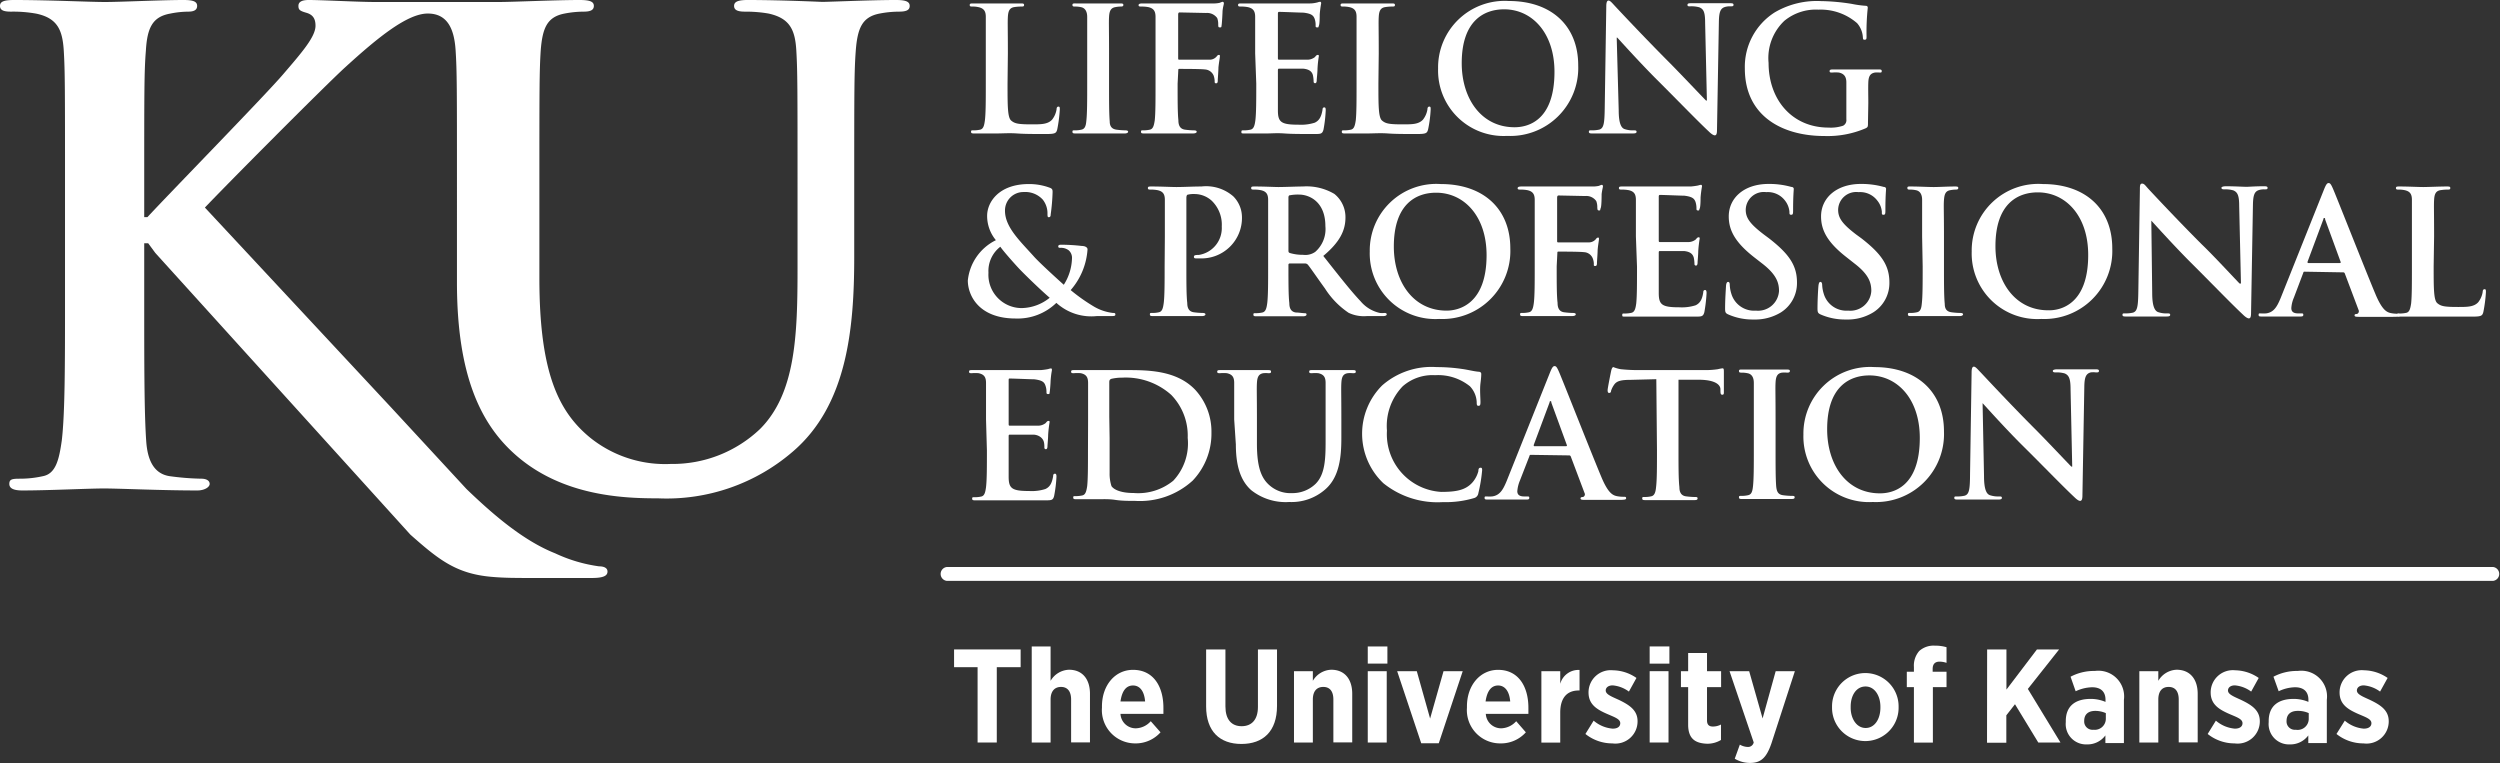 <svg id="Layer_1" data-name="Layer 1" xmlns="http://www.w3.org/2000/svg" viewBox="0 0 225.35 68.79"><rect x="0" y="0" width="225.35" height="68.79" fill="#333333" stroke="none"/><defs><style>.cls-1{fill:#fff;}</style></defs><title>life_prof_ed_scr</title><path class="cls-1" d="M224.73,52.36H85.34a.63.63,0,0,1,0-1.25H224.73a.63.63,0,0,1,0,1.25Z"/><path class="cls-1" d="M31.1,6.08c-1.86,1.7-10.64,10.53-12.63,12.63l16.77,18,6.81,7.37c2.36,2.27,5.1,4.65,8,5.8A13.69,13.69,0,0,0,54,51.05c.4,0,.76.12.76.47s-.3.58-1.41.58H48.24c-1.75,0-2.81,0-4-.11-3.16-.29-4.74-1.58-7.25-3.8L14,22.8l-.64-.87H13v5.32c0,5.38,0,10,.18,12.51.11,1.64.64,2.93,2.1,3.16a23.92,23.92,0,0,0,2.87.23c.46,0,.75.18.75.47s-.47.59-1.11.59c-3.27,0-7-.18-8.42-.18s-5,.18-7.36.18c-.77,0-1.17-.18-1.17-.59s.23-.47.93-.47a9.45,9.45,0,0,0,2.11-.23c1.16-.23,1.45-1.52,1.69-3.22.29-2.45.29-7.07.29-12.45V17c0-8.89,0-10.53-.11-12.4S5.2,1.64,3.27,1.23A11.73,11.73,0,0,0,1,1.05c-.64,0-1-.11-1-.52S.41,0,1.28,0C4.39,0,8.07.18,9.47.18S14.56,0,16.55,0c.82,0,1.22.12,1.22.53s-.35.52-.82.52a8.44,8.44,0,0,0-1.63.18c-1.58.29-2.05,1.29-2.17,3.33C13,6.43,13,8.07,13,17v2.57h.29c2-2.16,10.52-10.88,12.22-12.86s2.93-3.39,2.93-4.39c0-.64-.24-1-.83-1.17S26.9.88,26.9.53s.29-.53.93-.53c1.23,0,4.45.18,6,.18H45.07C46.46.17,50.14,0,52.24,0c.87,0,1.29.12,1.29.53s-.36.52-.94.52a9.14,9.14,0,0,0-1.69.17c-1.58.3-2,1.29-2.16,3.33-.12,1.87-.12,3.5-.12,12.36v8.17c0,8.45,1.7,12,4.55,14.35a10.78,10.78,0,0,0,7.29,2.39,11.44,11.44,0,0,0,8.05-3.15c3.21-3.21,3.38-8.46,3.38-14.46v-7.3c0-8.86,0-10.49-.11-12.36s-.59-2.91-2.51-3.33a12,12,0,0,0-2.1-.17c-.64,0-1-.12-1-.52S66.59,0,67.4,0c3,0,6.65.17,6.71.17.7,0,4.37-.17,6.65-.17C81.58,0,82,.12,82,.53s-.35.52-1,.52a9.33,9.33,0,0,0-1.7.17c-1.57.3-2,1.29-2.16,3.33C77,6.42,77,8.05,77,16.91v6.25c0,6.47-.64,13.36-5.54,17.55a17.41,17.41,0,0,1-12.14,4.21c-3.09,0-8.69-.18-12.94-4-3-2.69-5.19-7-5.19-15.46V16.91c0-8.86,0-10.49-.12-12.36s-.69-3.33-2.51-3.33S34.12,3.32,31.1,6.08Z"/><path class="cls-1" d="M88.12,60.14H86v-1.6H92v1.6H89.85v6.79H88.12Z"/><path class="cls-1" d="M93,58.27h1.7v3.1a2,2,0,0,1,1.66-1c1.2,0,1.89.84,1.89,2.17v4.38h-1.7V63.06c0-.76-.34-1.14-.91-1.14s-.94.38-.94,1.14v3.87H93Z"/><path class="cls-1" d="M99.33,63.79v-.11c0-1.91,1.18-3.3,2.8-3.3,1.84,0,2.74,1.5,2.74,3.42,0,.1,0,.3,0,.55H101a1.37,1.37,0,0,0,1.39,1.3,1.86,1.86,0,0,0,1.34-.64l.88,1a3,3,0,0,1-2.29,1A3,3,0,0,1,99.33,63.79Zm3.89-.56c-.07-.89-.45-1.44-1.09-1.44s-1,.52-1.13,1.44Z"/><path class="cls-1" d="M108.72,63.67V58.54h1.74v5.14c0,1.19.56,1.78,1.46,1.78s1.47-.58,1.47-1.74V58.54h1.72v5.09c0,2.32-1.27,3.43-3.21,3.43S108.72,65.94,108.72,63.67Z"/><path class="cls-1" d="M116.64,60.5h1.7v.87a2,2,0,0,1,1.66-1c1.2,0,1.89.84,1.89,2.17v4.38h-1.7V63.06c0-.76-.33-1.14-.91-1.14s-.94.38-.94,1.14v3.87h-1.7Z"/><path class="cls-1" d="M123.29,58.27h1.77v1.55h-1.77Zm0,2.23H125v6.43h-1.71Z"/><path class="cls-1" d="M125.94,60.5h1.77l1.2,4.27,1.21-4.27h1.73L129.69,67h-1.58Z"/><path class="cls-1" d="M132.23,63.79v-.11c0-1.91,1.19-3.3,2.81-3.3,1.83,0,2.73,1.5,2.73,3.42,0,.1,0,.3,0,.55h-3.84a1.38,1.38,0,0,0,1.39,1.3,1.88,1.88,0,0,0,1.35-.64l.87,1a3,3,0,0,1-2.29,1A3,3,0,0,1,132.23,63.79Zm3.9-.56c-.07-.89-.46-1.44-1.09-1.44s-1,.52-1.13,1.44Z"/><path class="cls-1" d="M138.94,60.5h1.7v1.14a1.7,1.7,0,0,1,1.74-1.25v1.85h-.07c-1.05,0-1.67.65-1.67,2v2.7h-1.7Z"/><path class="cls-1" d="M142.91,66.16l.74-1.2a3,3,0,0,0,1.72.72c.48,0,.68-.22.68-.49v0c0-.37-.48-.53-1.17-.83-.92-.4-1.69-.85-1.69-1.94v0a2,2,0,0,1,2.2-2,3.79,3.79,0,0,1,2.12.69l-.68,1.23a2.87,2.87,0,0,0-1.46-.56c-.41,0-.63.21-.63.46v0c0,.34.48.53,1.17.84.93.45,1.7.92,1.7,1.93v0a2,2,0,0,1-2.27,2A3.87,3.87,0,0,1,142.91,66.16Z"/><path class="cls-1" d="M148.7,58.27h1.78v1.55H148.7Zm0,2.23h1.7v6.43h-1.7Z"/><path class="cls-1" d="M152.17,65.32V61.94h-.65V60.5h.65V58.86h1.7V60.5h1.27v1.44h-1.27v3c0,.37.17.55.53.55a1.58,1.58,0,0,0,.73-.18V66.7a2.37,2.37,0,0,1-1.26.34C152.89,67,152.17,66.66,152.17,65.32Z"/><path class="cls-1" d="M160.06,60.5h1.73L159.68,67c-.44,1.28-.93,1.77-1.93,1.77a2.67,2.67,0,0,1-1.38-.38l.46-1.27a1.5,1.5,0,0,0,.7.21.52.52,0,0,0,.55-.41L155.9,60.5h1.77l1.21,4.26Z"/><path class="cls-1" d="M165.14,63.8v-.13a3,3,0,1,1,6,0v.13a3,3,0,1,1-6,0Zm4.36,0v-.09c0-1-.52-1.83-1.34-1.83s-1.34.78-1.34,1.82v.09c0,1,.54,1.83,1.35,1.83S169.5,64.82,169.5,63.78Z"/><path class="cls-1" d="M172.52,61.94h-.64V60.55h.64v-.43a2,2,0,0,1,.48-1.44,1.93,1.93,0,0,1,1.41-.48,3.55,3.55,0,0,1,1.05.14v1.41a2,2,0,0,0-.62-.11c-.4,0-.63.2-.63.66v.25h1.25v1.39h-1.23v5h-1.71Z"/><path class="cls-1" d="M179.12,58.54h1.74v3.62l2.75-3.62h2l-2.82,3.56,2.94,4.83h-2l-2.1-3.45-.78,1v2.47h-1.74Z"/><path class="cls-1" d="M186.21,65.1V65c0-1.41.92-2,2.24-2a3.36,3.36,0,0,1,1.34.27v-.19c0-.75-.44-1.13-1.21-1.13a3.66,3.66,0,0,0-1.48.36L186.64,61a4.49,4.49,0,0,1,2.19-.52,2.32,2.32,0,0,1,2.62,2.6v3.9h-1.67v-.69a2,2,0,0,1-1.67.81A1.83,1.83,0,0,1,186.21,65.1Zm3.61-.28v-.54a2.37,2.37,0,0,0-.95-.2c-.63,0-1,.31-1,.9v0a.75.75,0,0,0,.83.8A1,1,0,0,0,189.82,64.82Z"/><path class="cls-1" d="M192.84,60.5h1.71v.87a2,2,0,0,1,1.65-1c1.2,0,1.9.84,1.9,2.17v4.38h-1.71V63.06c0-.76-.33-1.14-.91-1.14s-.93.38-.93,1.14v3.87h-1.71Z"/><path class="cls-1" d="M199,66.16l.74-1.2a3,3,0,0,0,1.71.72c.48,0,.69-.22.69-.49v0c0-.37-.48-.53-1.18-.83-.91-.4-1.69-.85-1.69-1.94v0a2,2,0,0,1,2.21-2,3.84,3.84,0,0,1,2.12.69l-.68,1.23a2.87,2.87,0,0,0-1.47-.56c-.4,0-.62.21-.62.46v0c0,.34.48.53,1.16.84.94.45,1.71.92,1.71,1.93v0a2,2,0,0,1-2.27,2A3.87,3.87,0,0,1,199,66.16Z"/><path class="cls-1" d="M204.5,65.1V65c0-1.41.92-2,2.24-2a3.36,3.36,0,0,1,1.34.27v-.19c0-.75-.44-1.13-1.21-1.13a3.57,3.57,0,0,0-1.47.36L204.93,61a4.49,4.49,0,0,1,2.19-.52,2.32,2.32,0,0,1,2.62,2.6v3.9h-1.67v-.69a2,2,0,0,1-1.67.81A1.83,1.83,0,0,1,204.5,65.1Zm3.61-.28v-.54a2.33,2.33,0,0,0-1-.2c-.62,0-1,.31-1,.9v0a.75.75,0,0,0,.83.8A1,1,0,0,0,208.11,64.82Z"/><path class="cls-1" d="M210.61,66.16l.75-1.2a3,3,0,0,0,1.71.72c.48,0,.69-.22.69-.49v0c0-.37-.48-.53-1.18-.83-.91-.4-1.69-.85-1.69-1.94v0a2,2,0,0,1,2.21-2,3.84,3.84,0,0,1,2.12.69l-.68,1.23a2.87,2.87,0,0,0-1.47-.56c-.4,0-.62.21-.62.46v0c0,.34.48.53,1.16.84.94.45,1.71.92,1.71,1.93v0a2,2,0,0,1-2.27,2A3.88,3.88,0,0,1,210.61,66.16Z"/><path class="cls-1" d="M90.82,7.54c0,2,0,3.05.33,3.33s.66.34,1.87.34c.82,0,1.43,0,1.82-.43a2,2,0,0,0,.4-.93c0-.14.05-.24.17-.24s.12.08.12.27a12.74,12.74,0,0,1-.23,1.78c-.09.34-.17.42-1,.42-1.11,0-1.92,0-2.62-.05s-1.25,0-1.89,0h-.88l-1.07,0c-.2,0-.31,0-.31-.15s.06-.13.25-.13a2.65,2.65,0,0,0,.56-.06c.31-.06.38-.4.44-.85.08-.65.08-1.88.08-3.3V4.81c0-2.36,0-2.79,0-3.29S88.7.75,88.18.64a2.24,2.24,0,0,0-.51-.05c-.17,0-.26,0-.26-.14s.11-.14.34-.14c.73,0,1.71,0,2.13,0s1.5,0,2.1,0c.22,0,.33,0,.33.14s-.09.14-.28.14a4.42,4.42,0,0,0-.61.05c-.41.07-.54.34-.57.88s0,.93,0,3.29Z"/><path class="cls-1" d="M98,4.81C98,2.45,98,2,98,1.52s-.19-.79-.53-.87a2.53,2.53,0,0,0-.56-.06c-.15,0-.24,0-.24-.15s.12-.13.37-.13c.59,0,1.56,0,2,0s1.31,0,1.89,0c.21,0,.33,0,.33.13s-.09.15-.25.15a2.68,2.68,0,0,0-.46.05c-.42.07-.55.34-.58.88s0,.93,0,3.29V7.54c0,1.5,0,2.72.06,3.39,0,.42.16.7.62.76a6.83,6.83,0,0,0,.79.06c.18,0,.25.05.25.13s-.12.15-.29.15c-1,0-2,0-2.42,0s-1.33,0-2,0c-.2,0-.31,0-.31-.15s.06-.13.24-.13a2.58,2.58,0,0,0,.56-.06c.31-.06.41-.32.45-.77C98,10.26,98,9,98,7.54Z"/><path class="cls-1" d="M106.15,7.54c0,1.48,0,2.65.07,3.3,0,.45.14.79.61.85a6.83,6.83,0,0,0,.77.06c.21,0,.27.05.27.13s-.11.15-.34.15c-1,0-2,0-2.36,0s-1.38,0-2,0c-.22,0-.32,0-.32-.15s.06-.13.23-.13a2.65,2.65,0,0,0,.56-.06c.31-.06.38-.4.45-.85.07-.65.07-1.82.07-3.3V4.81c0-2.36,0-2.79,0-3.29S104,.75,103.5.64a3.32,3.32,0,0,0-.61-.05c-.15,0-.26,0-.26-.12s.12-.16.35-.16l1.26,0,1,0c.59,0,3.73,0,4.09,0a2.46,2.46,0,0,0,.63-.06,1.29,1.29,0,0,1,.25-.09.13.13,0,0,1,.11.14c0,.11-.08.29-.12.7,0,.15-.05,1.06-.08,1.25s0,.22-.16.22-.14-.08-.15-.25a1.59,1.59,0,0,0-.09-.59,1.12,1.12,0,0,0-1-.46l-2.38-.05c-.1,0-.14.05-.14.22V5.24c0,.09,0,.14.1.14h2c.26,0,.48,0,.7,0a.82.82,0,0,0,.66-.28c.08-.09.11-.15.2-.15s.1,0,.1.14-.08.48-.13,1c0,.31-.06,1-.06,1.13s0,.29-.15.29-.13-.11-.13-.21a1.71,1.71,0,0,0-.09-.48.91.91,0,0,0-.79-.56c-.39-.05-2-.05-2.3-.05-.07,0-.1,0-.1.14Z"/><path class="cls-1" d="M113.14,4.81c0-2.36,0-2.79,0-3.29s-.16-.77-.67-.88a3.2,3.2,0,0,0-.6-.05c-.18,0-.27,0-.27-.14s.11-.14.34-.14l1.26,0,1,0c.5,0,3.59,0,3.88,0s.54-.06.67-.09a1.05,1.05,0,0,1,.24-.06c.08,0,.1.06.1.14a9.75,9.75,0,0,0-.13,1c0,.15,0,.83-.07,1s0,.17-.16.17-.14-.08-.14-.22a1.61,1.61,0,0,0-.09-.56c-.11-.28-.26-.46-1-.55-.26,0-1.89-.07-2.2-.07-.08,0-.11.05-.11.16V5.21c0,.11,0,.17.11.17.34,0,2.12,0,2.48,0a1.1,1.1,0,0,0,.74-.23c.11-.13.17-.2.25-.2s.11,0,.11.12a9.92,9.92,0,0,0-.12,1.13c0,.31-.07.93-.07,1s0,.3-.14.3a.13.13,0,0,1-.14-.14,3,3,0,0,0-.06-.56c-.07-.31-.29-.55-.87-.61-.29,0-1.82,0-2.2,0-.07,0-.09.06-.09.15V7.54c0,.52,0,2,0,2.4,0,1.07.28,1.3,1.86,1.3a4.1,4.1,0,0,0,1.46-.18c.4-.19.59-.52.7-1.15,0-.17.06-.23.17-.23s.12.12.12.27a11.88,11.88,0,0,1-.2,1.73c-.11.4-.25.4-.84.4-1.16,0-2,0-2.68-.05s-1.15,0-1.61,0h-.89c-.35,0-.76,0-1.07,0s-.31,0-.31-.15.07-.13.25-.13a2.65,2.65,0,0,0,.56-.06c.31-.06.39-.4.45-.85.08-.65.08-1.88.08-3.3Z"/><path class="cls-1" d="M124.25,7.54c0,2,0,3.05.33,3.33s.66.34,1.87.34c.83,0,1.43,0,1.82-.43a2,2,0,0,0,.4-.93c0-.14.05-.24.17-.24s.12.08.12.27a11.38,11.38,0,0,1-.23,1.78c-.09.34-.17.42-1,.42-1.12,0-1.93,0-2.62-.05s-1.26,0-1.9,0h-.88l-1.07,0c-.2,0-.31,0-.31-.15s.06-.13.25-.13a2.65,2.65,0,0,0,.56-.06c.31-.06.38-.4.45-.85.07-.65.07-1.88.07-3.3V4.81c0-2.36,0-2.79,0-3.29s-.15-.77-.66-.88a2.4,2.4,0,0,0-.52-.05c-.17,0-.26,0-.26-.14s.11-.14.34-.14c.73,0,1.71,0,2.13,0s1.5,0,2.11,0c.21,0,.32,0,.32.14s-.09.14-.28.14a4.16,4.16,0,0,0-.6.05c-.42.07-.55.34-.58.88s0,.93,0,3.29Z"/><path class="cls-1" d="M129.63,6.17A6,6,0,0,1,136,.09c3.86,0,6.26,2.25,6.26,5.8a6.13,6.13,0,0,1-6.42,6.36A5.9,5.9,0,0,1,129.63,6.17Zm10.49.3c0-3.48-2-5.63-4.54-5.63-1.78,0-3.82,1-3.82,4.85,0,3.23,1.79,5.78,4.76,5.78C137.61,11.47,140.12,11,140.12,6.47Z"/><path class="cls-1" d="M145.91,9.92c0,1.21.23,1.62.54,1.72a2.27,2.27,0,0,0,.8.11c.17,0,.27,0,.27.13s-.14.15-.36.15c-1,0-1.63,0-1.92,0s-.87,0-1.68,0c-.2,0-.34,0-.34-.15s.1-.13.25-.13a2.87,2.87,0,0,0,.7-.07c.4-.13.46-.58.48-1.93l.14-9.17c0-.31.05-.53.2-.53s.31.2.57.48,2.55,2.73,4.81,5c1,1,3.15,3.28,3.41,3.53h.08l-.16-7c0-1-.15-1.24-.52-1.4a2.68,2.68,0,0,0-.83-.09c-.18,0-.24,0-.24-.14s.17-.14.4-.14c.81,0,1.55,0,1.87,0s.76,0,1.52,0c.21,0,.36,0,.36.14s-.09.14-.28.14a1.54,1.54,0,0,0-.46.05c-.44.12-.56.45-.58,1.32l-.17,9.78c0,.34-.06.48-.2.48s-.36-.17-.53-.34c-1-.93-3-3-4.57-4.56s-3.41-3.61-3.69-3.91h-.05Z"/><path class="cls-1" d="M168.38,11c0,.42,0,.45-.2.56a8.68,8.68,0,0,1-3.73.7c-3.8,0-7.17-1.8-7.17-6.08A5.81,5.81,0,0,1,160,1.1a7.51,7.51,0,0,1,4.17-1,19,19,0,0,1,2.75.25,9.2,9.2,0,0,0,1.22.17c.19,0,.22.08.22.19a20.5,20.5,0,0,0-.11,2.54c0,.25,0,.33-.17.33s-.14-.08-.16-.2a2.13,2.13,0,0,0-.52-1.29A5,5,0,0,0,163.92.87a4.47,4.47,0,0,0-3.07,1,4.61,4.61,0,0,0-1.43,3.8c0,3.33,2.13,5.83,5.4,5.83a3.48,3.48,0,0,0,1.32-.17.56.56,0,0,0,.29-.58V9.26c0-.78,0-1.37,0-1.83s-.16-.78-.67-.89a3.37,3.37,0,0,0-.61,0c-.14,0-.23,0-.23-.13s.11-.15.33-.15c.8,0,1.78,0,2.25,0s1.3,0,1.81,0c.2,0,.31,0,.31.15s-.09.13-.2.13a2.35,2.35,0,0,0-.42,0c-.42.08-.57.34-.59.89s0,1.08,0,1.86Z"/><path class="cls-1" d="M89.77,21.65a3.42,3.42,0,0,1-.79-2.2c0-1.23,1.06-2.86,3.76-2.86a5.33,5.33,0,0,1,1.88.33c.26.09.26.22.26.4a17.66,17.66,0,0,1-.17,2c0,.23-.09.26-.18.26s-.11-.06-.11-.29A2,2,0,0,0,94,18a2.13,2.13,0,0,0-1.72-.69A1.66,1.66,0,0,0,90.59,19c0,1.46,1.33,2.7,2.57,4.08.53.61,2.44,2.33,2.73,2.59a4.66,4.66,0,0,0,.74-2.39.9.9,0,0,0-.29-.71,1.14,1.14,0,0,0-.76-.23c-.09,0-.19,0-.19-.13s.13-.15.25-.15a15.79,15.79,0,0,1,1.86.11c.3,0,.53.12.53.31a6.2,6.2,0,0,1-1.52,3.67,16.38,16.38,0,0,0,2.16,1.52,4.37,4.37,0,0,0,1.65.54c.14,0,.22,0,.22.14s-.12.14-.46.14h-1.2a4.68,4.68,0,0,1-3.66-1.19,5,5,0,0,1-3.67,1.41c-3.32,0-4.31-2.08-4.31-3.43A4.56,4.56,0,0,1,89.77,21.65Zm4.85,5.19c-.9-.77-2.39-2.23-2.79-2.66s-1.4-1.55-1.66-1.94a2.76,2.76,0,0,0-1.07,2.35,3,3,0,0,0,3,3.18A4.12,4.12,0,0,0,94.62,26.84Z"/><path class="cls-1" d="M105,21.31c0-2.36,0-2.79,0-3.29s-.15-.77-.67-.88a3.12,3.12,0,0,0-.6-.05c-.17,0-.26,0-.26-.14s.1-.14.34-.14c.82,0,1.8.05,2.23.05.64,0,1.53-.05,2.25-.05a3.73,3.73,0,0,1,2.88.89,2.68,2.68,0,0,1,.78,1.84,3.65,3.65,0,0,1-3.82,3.75h-.32c-.08,0-.19,0-.19-.14s.11-.17.44-.17a2.45,2.45,0,0,0,2.07-2.56,3,3,0,0,0-.91-2.33,2.31,2.31,0,0,0-1.55-.6,2.13,2.13,0,0,0-.61.06c-.07,0-.12.12-.12.3V24c0,1.42,0,2.65.08,3.31,0,.44.14.78.6.84a6.83,6.83,0,0,0,.79.06c.17,0,.25.05.25.13s-.12.15-.29.15c-1,0-2,0-2.41,0s-1.33,0-2,0c-.2,0-.31,0-.31-.15s.06-.13.25-.13a2.47,2.47,0,0,0,.55-.06c.32-.06.39-.4.45-.85.08-.65.08-1.88.08-3.3Z"/><path class="cls-1" d="M114.31,21.31c0-2.36,0-2.79,0-3.29s-.15-.77-.67-.88a3.12,3.12,0,0,0-.6-.05c-.17,0-.26,0-.26-.14s.1-.14.34-.14c.82,0,1.79.05,2.12.05.53,0,1.71-.05,2.19-.05a4.92,4.92,0,0,1,2.85.67,2.68,2.68,0,0,1,1,2.12c0,1.15-.48,2.2-2,3.47,1.38,1.74,2.45,3.12,3.36,4.08a3.15,3.15,0,0,0,1.74,1.06,2.45,2.45,0,0,0,.43,0c.13,0,.19.05.19.13s-.11.15-.3.15h-1.47a3.23,3.23,0,0,1-1.66-.29A7.43,7.43,0,0,1,119.43,26c-.62-.85-1.34-1.91-1.54-2.14a.34.34,0,0,0-.28-.11l-1.35,0a.11.11,0,0,0-.12.12V24c0,1.44,0,2.67.08,3.32,0,.45.14.79.6.85.24,0,.58.06.76.06s.19.05.19.13-.11.15-.31.15c-.9,0-2,0-2.28,0s-1.27,0-1.89,0c-.2,0-.31,0-.31-.15s.06-.13.25-.13a2.55,2.55,0,0,0,.55-.06c.31-.06.39-.4.45-.85.08-.65.08-1.88.08-3.3Zm1.83,1.22c0,.17,0,.23.14.28a4.06,4.06,0,0,0,1.18.16,1.55,1.55,0,0,0,1.1-.27,2.73,2.73,0,0,0,.91-2.32c0-2.2-1.45-2.84-2.37-2.84a3.82,3.82,0,0,0-.82.06c-.11,0-.14.1-.14.22Z"/><path class="cls-1" d="M123.47,22.67a6,6,0,0,1,6.4-6.08c3.86,0,6.27,2.25,6.27,5.8a6.13,6.13,0,0,1-6.42,6.36A5.91,5.91,0,0,1,123.47,22.67ZM134,23c0-3.48-2-5.63-4.55-5.63-1.78,0-3.81,1-3.81,4.85,0,3.23,1.78,5.78,4.76,5.78C131.46,28,134,27.45,134,23Z"/><path class="cls-1" d="M140.32,24c0,1.48,0,2.65.08,3.3,0,.45.14.79.6.85a6.83,6.83,0,0,0,.78.06c.2,0,.26.05.26.13s-.11.15-.34.15c-1,0-1.95,0-2.36,0s-1.38,0-2,0c-.21,0-.32,0-.32-.15s.06-.13.23-.13a2.65,2.65,0,0,0,.56-.06c.31-.06.39-.4.45-.85.08-.65.08-1.82.08-3.3V21.31c0-2.36,0-2.79,0-3.29s-.16-.77-.67-.88a3.32,3.32,0,0,0-.61-.05c-.15,0-.26,0-.26-.12s.12-.16.36-.16l1.25,0,1,0c.59,0,3.74,0,4.09,0a2.55,2.55,0,0,0,.64-.06,1,1,0,0,1,.25-.09c.06,0,.1.06.1.14s-.07.29-.12.7c0,.15,0,1.06-.08,1.25s0,.22-.15.22-.14-.08-.16-.25a1.59,1.59,0,0,0-.09-.59,1.09,1.09,0,0,0-1-.46l-2.39-.05c-.09,0-.14.05-.14.22v3.87c0,.09,0,.14.11.14h2c.27,0,.48,0,.7,0a.84.84,0,0,0,.67-.28c.07-.09.11-.15.2-.15s.09,0,.09.14-.08.48-.12,1c0,.31-.06,1-.06,1.13s0,.29-.16.29-.12-.11-.12-.21a1.46,1.46,0,0,0-.1-.48.89.89,0,0,0-.79-.56c-.38-.05-2-.05-2.29-.05-.08,0-.11,0-.11.14Z"/><path class="cls-1" d="M147.46,21.31c0-2.36,0-2.79,0-3.29s-.15-.77-.66-.88a3.32,3.32,0,0,0-.61-.05c-.17,0-.26,0-.26-.14s.11-.14.34-.14l1.26,0,1,0c.5,0,3.58,0,3.88,0a6.21,6.21,0,0,0,.66-.09,1.29,1.29,0,0,1,.25-.06c.08,0,.1.06.1.14a9.75,9.75,0,0,0-.13,1c0,.15,0,.83-.08,1s0,.17-.15.17-.14-.08-.14-.22a1.88,1.88,0,0,0-.09-.56c-.11-.28-.27-.46-1-.55-.27,0-1.89-.07-2.2-.07-.08,0-.11.05-.11.16v3.92c0,.11,0,.17.11.17.34,0,2.12,0,2.48,0a1.1,1.1,0,0,0,.74-.23c.11-.13.17-.2.25-.2s.11,0,.11.12a11.19,11.19,0,0,0-.13,1.13c0,.31-.06.93-.06,1s0,.3-.14.3a.13.13,0,0,1-.14-.14,3,3,0,0,0-.06-.56c-.08-.31-.29-.55-.87-.61-.29,0-1.83,0-2.2,0-.08,0-.09.06-.09.15V24c0,.52,0,1.95,0,2.4,0,1.07.28,1.3,1.86,1.3a4.1,4.1,0,0,0,1.46-.18c.4-.19.59-.52.69-1.15,0-.17.07-.23.17-.23s.13.12.13.27a13.44,13.44,0,0,1-.2,1.73c-.11.4-.25.4-.84.4-1.16,0-2,0-2.68,0s-1.15,0-1.61,0h-.89c-.35,0-.76,0-1.07,0s-.31,0-.31-.15.06-.13.25-.13a2.65,2.65,0,0,0,.56-.06c.31-.06.39-.4.45-.85.07-.65.07-1.88.07-3.3Z"/><path class="cls-1" d="M155.8,28.35c-.25-.11-.3-.19-.3-.53,0-.85.07-1.78.08-2s.06-.41.19-.41.15.14.15.27a3.14,3.14,0,0,0,.14.79A2.14,2.14,0,0,0,158.28,28a1.89,1.89,0,0,0,2.08-1.77c0-.76-.24-1.49-1.52-2.48l-.72-.56c-1.7-1.33-2.29-2.42-2.29-3.68,0-1.7,1.42-2.93,3.58-2.93a7.33,7.33,0,0,1,2.06.27c.14,0,.22.08.22.18s-.06.66-.06,1.86c0,.35,0,.47-.17.47s-.16-.09-.16-.28a1.9,1.9,0,0,0-.4-1,1.94,1.94,0,0,0-1.69-.76,1.63,1.63,0,0,0-1.85,1.59c0,.72.36,1.26,1.65,2.24l.43.32c1.86,1.44,2.54,2.48,2.54,4a3.12,3.12,0,0,1-1.45,2.69,4.48,4.48,0,0,1-2.47.64A5.41,5.41,0,0,1,155.8,28.35Z"/><path class="cls-1" d="M164.12,28.35c-.24-.11-.29-.19-.29-.53,0-.85.06-1.78.08-2s.06-.41.18-.41.16.14.16.27a3.14,3.14,0,0,0,.14.79A2.13,2.13,0,0,0,166.6,28a1.89,1.89,0,0,0,2.08-1.77c0-.76-.23-1.49-1.52-2.48l-.71-.56c-1.71-1.33-2.3-2.42-2.3-3.68,0-1.7,1.43-2.93,3.58-2.93a7.48,7.48,0,0,1,2.07.27c.14,0,.21.08.21.18s-.06.66-.06,1.86c0,.35,0,.47-.17.47s-.15-.09-.15-.28a1.85,1.85,0,0,0-.41-1,1.94,1.94,0,0,0-1.69-.76,1.63,1.63,0,0,0-1.84,1.59c0,.72.35,1.26,1.64,2.24l.44.32c1.86,1.44,2.54,2.48,2.54,4a3.11,3.11,0,0,1-1.46,2.69,4.43,4.43,0,0,1-2.46.64A5.48,5.48,0,0,1,164.12,28.35Z"/><path class="cls-1" d="M173.26,21.31c0-2.36,0-2.79,0-3.29s-.19-.79-.53-.87a2.53,2.53,0,0,0-.56-.06c-.15,0-.24,0-.24-.15s.12-.13.37-.13c.59,0,1.56.05,2,.05s1.31-.05,1.89-.05c.21,0,.33,0,.33.13s-.09.15-.25.15a2.68,2.68,0,0,0-.46.05c-.42.07-.54.34-.58.88s0,.93,0,3.29V24c0,1.5,0,2.72.07,3.39,0,.42.15.7.62.76a6.5,6.5,0,0,0,.79.06c.17,0,.24.05.24.13s-.12.15-.29.15c-1,0-2,0-2.42,0s-1.33,0-1.95,0c-.2,0-.31,0-.31-.15s.06-.13.24-.13a2.58,2.58,0,0,0,.56-.06c.31-.06.41-.32.45-.77.08-.66.08-1.88.08-3.38Z"/><path class="cls-1" d="M177.73,22.67a6,6,0,0,1,6.41-6.08c3.86,0,6.26,2.25,6.26,5.8A6.13,6.13,0,0,1,184,28.75,5.91,5.91,0,0,1,177.73,22.67Zm10.5.3c0-3.48-2-5.63-4.54-5.63-1.79,0-3.82,1-3.82,4.85,0,3.23,1.79,5.78,4.76,5.78C185.72,28,188.23,27.45,188.23,23Z"/><path class="cls-1" d="M194,26.42c0,1.21.24,1.62.55,1.72a2.24,2.24,0,0,0,.8.11c.17,0,.27,0,.27.13s-.14.15-.36.15c-1,0-1.63,0-1.92,0-.14,0-.87,0-1.68,0-.2,0-.34,0-.34-.15s.09-.13.25-.13a2.87,2.87,0,0,0,.7-.07c.4-.13.46-.58.48-1.93l.14-9.17c0-.31,0-.53.2-.53s.31.2.57.48,2.54,2.73,4.81,5c1.05,1,3.15,3.28,3.41,3.53H202l-.16-7c0-.95-.15-1.24-.53-1.4a2.58,2.58,0,0,0-.82-.09c-.18,0-.25-.05-.25-.14s.17-.14.41-.14c.8,0,1.55.05,1.87.05.17,0,.76-.05,1.52-.05.2,0,.36,0,.36.14s-.09.14-.28.14a1.51,1.51,0,0,0-.46.05c-.44.12-.56.45-.58,1.32l-.17,9.78c0,.34-.06.48-.2.48s-.36-.17-.53-.34c-1-.93-3-3-4.57-4.56s-3.41-3.61-3.69-3.91h0Z"/><path class="cls-1" d="M207.75,24.49c-.08,0-.11,0-.14.12l-.84,2.22a2.82,2.82,0,0,0-.23.94c0,.28.14.48.62.48h.23c.19,0,.23,0,.23.13s-.09.15-.26.15c-.5,0-1.16,0-1.65,0-.17,0-1,0-1.83,0-.2,0-.29,0-.29-.15s.06-.13.19-.13a3.75,3.75,0,0,0,.48,0c.71-.09,1-.62,1.32-1.39l3.89-9.74c.18-.45.28-.62.43-.62s.23.14.39.5c.37.85,2.85,7.17,3.84,9.53.59,1.4,1,1.61,1.37,1.69a3.08,3.08,0,0,0,.65.06c.12,0,.2,0,.2.13s-.14.15-.71.15-1.69,0-2.93,0c-.28,0-.47,0-.47-.12s.06-.13.22-.14a.26.26,0,0,0,.14-.36l-1.24-3.29a.15.15,0,0,0-.16-.1Zm3.16-.78c.08,0,.09-.05.08-.09l-1.4-3.83c0-.06,0-.14-.08-.14s-.07.08-.09.14L208,23.6c0,.06,0,.11.07.11Z"/><path class="cls-1" d="M219.37,24c0,2,0,3.05.33,3.33s.66.34,1.87.34c.82,0,1.43,0,1.82-.43a2,2,0,0,0,.4-.93c0-.14.05-.24.17-.24s.12.08.12.27a12.74,12.74,0,0,1-.23,1.78c-.09.34-.17.42-1,.42-1.11,0-1.92,0-2.62,0s-1.25,0-1.89,0h-.88l-1.07,0c-.2,0-.31,0-.31-.15s.06-.13.25-.13a2.65,2.65,0,0,0,.56-.06c.31-.06.38-.4.45-.85.07-.65.07-1.88.07-3.3V21.31c0-2.36,0-2.79,0-3.29s-.15-.77-.66-.88a2.47,2.47,0,0,0-.52-.05c-.17,0-.26,0-.26-.14s.11-.14.34-.14c.73,0,1.71.05,2.12.05s1.51-.05,2.11-.05c.22,0,.33,0,.33.14s-.09.14-.28.14a4.16,4.16,0,0,0-.6.05c-.42.07-.55.34-.58.88s0,.93,0,3.29Z"/><path class="cls-1" d="M88.88,37.81c0-2.36,0-2.79,0-3.29s-.15-.77-.67-.88a3.12,3.12,0,0,0-.6,0c-.17,0-.26,0-.26-.14s.1-.14.34-.14l1.25,0,1,0c.5,0,3.58,0,3.88,0a6.21,6.21,0,0,0,.66-.09,1.14,1.14,0,0,1,.25-.06c.08,0,.09.06.09.14s-.07.29-.12,1c0,.15-.05.83-.08,1s0,.17-.15.17-.14-.08-.14-.22a1.65,1.65,0,0,0-.1-.56c-.1-.28-.26-.46-1-.55-.27,0-1.9-.07-2.21-.07-.07,0-.1,0-.1.16v3.92c0,.11,0,.17.1.17.35,0,2.13,0,2.48,0a1.11,1.11,0,0,0,.75-.23c.11-.13.17-.2.25-.2s.11,0,.11.12a11.19,11.19,0,0,0-.13,1.13c0,.31-.06.93-.06,1s0,.3-.14.3a.13.13,0,0,1-.14-.14c0-.16,0-.36-.06-.56s-.3-.55-.87-.61c-.29,0-1.83,0-2.2,0-.08,0-.09.06-.09.15v1.23c0,.52,0,2,0,2.4,0,1.07.28,1.3,1.86,1.3a4,4,0,0,0,1.45-.18c.41-.19.59-.52.7-1.15,0-.17.06-.23.17-.23s.13.12.13.27a11.86,11.86,0,0,1-.21,1.73c-.1.4-.24.4-.83.4-1.17,0-2,0-2.69,0s-1.14,0-1.61,0h-.88l-1.07,0c-.2,0-.31,0-.31-.15s.06-.13.25-.13a2.65,2.65,0,0,0,.56-.06c.31-.06.38-.4.44-.85.08-.65.08-1.88.08-3.3Z"/><path class="cls-1" d="M98.08,37.81c0-2.36,0-2.79,0-3.29s-.15-.77-.66-.88a3.32,3.32,0,0,0-.61,0c-.17,0-.26,0-.26-.14s.11-.14.34-.14c.82,0,1.8,0,2.23,0s1.46,0,2.39,0c1.94,0,4.52,0,6.22,1.77A5.56,5.56,0,0,1,109.2,39a6.14,6.14,0,0,1-1.69,4.32,7.06,7.06,0,0,1-5.19,1.83c-.56,0-1.2,0-1.79-.09S99.4,45,99,45h-.88l-1.07,0c-.2,0-.31,0-.31-.15s.06-.13.25-.13a2.65,2.65,0,0,0,.56-.06c.31-.06.38-.4.45-.85.07-.65.07-1.88.07-3.3Zm1.94,1.7c0,1.65,0,2.84,0,3.13a3.6,3.6,0,0,0,.17,1.18c.2.3.81.62,2,.62a5,5,0,0,0,3.57-1.11,4.92,4.92,0,0,0,1.3-3.86,5.27,5.27,0,0,0-1.49-3.88,6.15,6.15,0,0,0-4.4-1.55,4.29,4.29,0,0,0-1,.11c-.14.06-.18.14-.18.31,0,.53,0,1.88,0,3.1Z"/><path class="cls-1" d="M111.25,37.81c0-2.36,0-2.79,0-3.29s-.15-.77-.66-.88a3.32,3.32,0,0,0-.61,0c-.17,0-.26,0-.26-.14s.11-.14.34-.14c.82,0,1.8,0,2.26,0s1.35,0,1.91,0c.23,0,.34,0,.34.14s-.09.14-.25.14a2.28,2.28,0,0,0-.44,0c-.42.07-.55.34-.58.88s0,.93,0,3.29V40c0,2.25.45,3.19,1.21,3.81a2.85,2.85,0,0,0,1.94.64,3,3,0,0,0,2.14-.84c.85-.85.9-2.25.9-3.84V37.81c0-2.36,0-2.79,0-3.29s-.15-.77-.66-.88a3.15,3.15,0,0,0-.56,0c-.17,0-.26,0-.26-.14s.1-.14.32-.14c.79,0,1.77,0,1.78,0,.19,0,1.17,0,1.77,0,.22,0,.33,0,.33.14s-.1.14-.28.14a2.38,2.38,0,0,0-.45,0c-.42.07-.54.34-.57.88s0,.93,0,3.29v1.66c0,1.72-.17,3.55-1.47,4.66a4.6,4.6,0,0,1-3.22,1.12,5,5,0,0,1-3.44-1.07c-.79-.71-1.38-1.86-1.38-4.11Z"/><path class="cls-1" d="M124.7,43.56a6.15,6.15,0,0,1-.11-8.82,6.74,6.74,0,0,1,4.9-1.65,15.69,15.69,0,0,1,2.25.16c.59.08,1.09.22,1.55.26.17,0,.23.1.23.19s0,.31-.07.85,0,1.37,0,1.68-.05.35-.19.35-.15-.12-.15-.34a2.21,2.21,0,0,0-.61-1.42,4.57,4.57,0,0,0-3.14-1,4.07,4.07,0,0,0-2.92,1,5.16,5.16,0,0,0-1.42,4,5.21,5.21,0,0,0,4.88,5.52c1.38,0,2.22-.16,2.84-.87a2.54,2.54,0,0,0,.52-1c0-.25.08-.31.21-.31s.13.11.13.23a13.75,13.75,0,0,1-.34,2.06.53.53,0,0,1-.4.45,8.92,8.92,0,0,1-2.79.36A7.79,7.79,0,0,1,124.7,43.56Z"/><path class="cls-1" d="M138,41c-.08,0-.11,0-.14.12L137,43.33a3.1,3.1,0,0,0-.23.94c0,.28.14.48.62.48h.23c.19,0,.23,0,.23.13s-.09.15-.26.15c-.5,0-1.16,0-1.64,0-.17,0-1,0-1.83,0-.2,0-.3,0-.3-.15s.06-.13.19-.13a3.64,3.64,0,0,0,.48,0c.71-.09,1-.62,1.32-1.39l3.89-9.74c.18-.45.28-.62.43-.62s.23.14.39.5c.37.85,2.85,7.17,3.84,9.53.59,1.4,1,1.61,1.37,1.69a3.08,3.08,0,0,0,.65.06c.12,0,.2,0,.2.13s-.14.15-.71.15-1.69,0-2.93,0c-.28,0-.47,0-.47-.12s.07-.13.22-.14a.25.25,0,0,0,.14-.36l-1.24-3.29a.15.15,0,0,0-.16-.1Zm3.16-.78c.08,0,.09-.05.08-.09l-1.4-3.83c0-.06,0-.14-.08-.14s-.07.08-.09.14l-1.42,3.81c0,.06,0,.11.06.11Z"/><path class="cls-1" d="M149.3,34.18l-2.31.06c-.9,0-1.27.11-1.5.45a2,2,0,0,0-.27.54c0,.13-.07.19-.17.19s-.14-.08-.14-.25.3-1.66.33-1.78.09-.3.19-.3a3.37,3.37,0,0,0,.66.19,15.14,15.14,0,0,0,1.55.08h6.14a7.41,7.41,0,0,0,1.07-.08,3.19,3.19,0,0,1,.42-.08c.11,0,.12.1.12.33s0,1.39,0,1.8c0,.15,0,.25-.14.25s-.16-.08-.17-.31l0-.18c0-.4-.45-.83-1.83-.86l-1.95,0v6.36c0,1.42,0,2.65.08,3.31,0,.44.14.78.6.84a6.83,6.83,0,0,0,.79.06c.17,0,.25,0,.25.13s-.12.15-.29.15c-1,0-2,0-2.44,0s-1.33,0-1.95,0c-.2,0-.31,0-.31-.15s.06-.13.25-.13a2.55,2.55,0,0,0,.55-.06c.32-.06.41-.4.45-.85.08-.65.08-1.88.08-3.3Z"/><path class="cls-1" d="M158.09,37.81c0-2.36,0-2.79,0-3.29s-.19-.79-.53-.87a2.53,2.53,0,0,0-.56-.06c-.15,0-.25,0-.25-.15s.13-.13.37-.13c.59,0,1.57,0,2,0s1.3,0,1.89,0c.2,0,.33,0,.33.13s-.1.15-.25.15a2.79,2.79,0,0,0-.47,0c-.41.07-.54.34-.57.88s0,.93,0,3.29v2.73c0,1.5,0,2.72.06,3.39.05.42.16.7.62.76a6.83,6.83,0,0,0,.79.06c.17,0,.25,0,.25.13s-.12.15-.29.15c-1,0-2,0-2.42,0s-1.34,0-2,0c-.2,0-.31,0-.31-.15s.07-.13.25-.13a2.65,2.65,0,0,0,.56-.06c.31-.06.4-.32.45-.77.08-.66.08-1.88.08-3.38Z"/><path class="cls-1" d="M162.56,39.17a6,6,0,0,1,6.4-6.08c3.86,0,6.27,2.25,6.27,5.8a6.13,6.13,0,0,1-6.42,6.36A5.91,5.91,0,0,1,162.56,39.17Zm10.49.3c0-3.48-2-5.63-4.54-5.63-1.78,0-3.81,1-3.81,4.85,0,3.23,1.78,5.78,4.76,5.78C170.54,44.47,173.05,44,173.05,39.47Z"/><path class="cls-1" d="M178.84,42.92c0,1.21.23,1.62.54,1.72a2.33,2.33,0,0,0,.81.11c.17,0,.26,0,.26.13s-.14.15-.36.15c-1,0-1.62,0-1.92,0-.14,0-.87,0-1.67,0-.2,0-.34,0-.34-.15s.09-.13.25-.13a2.74,2.74,0,0,0,.69-.07c.41-.13.47-.58.48-1.93l.14-9.17c0-.31.05-.53.2-.53s.31.2.58.48,2.54,2.73,4.8,5c1.06,1.05,3.15,3.28,3.41,3.53h.08l-.15-7c0-.95-.16-1.24-.53-1.4a2.61,2.61,0,0,0-.82-.09c-.19,0-.25-.05-.25-.14s.17-.14.4-.14c.81,0,1.55,0,1.88,0,.17,0,.76,0,1.52,0,.2,0,.36,0,.36.14s-.1.14-.28.14a1.6,1.6,0,0,0-.47,0c-.43.12-.56.45-.57,1.32l-.17,9.78c0,.34-.07.48-.21.48s-.35-.17-.52-.34c-1-.93-3-3-4.58-4.56s-3.41-3.61-3.69-3.91h0Z"/></svg>
